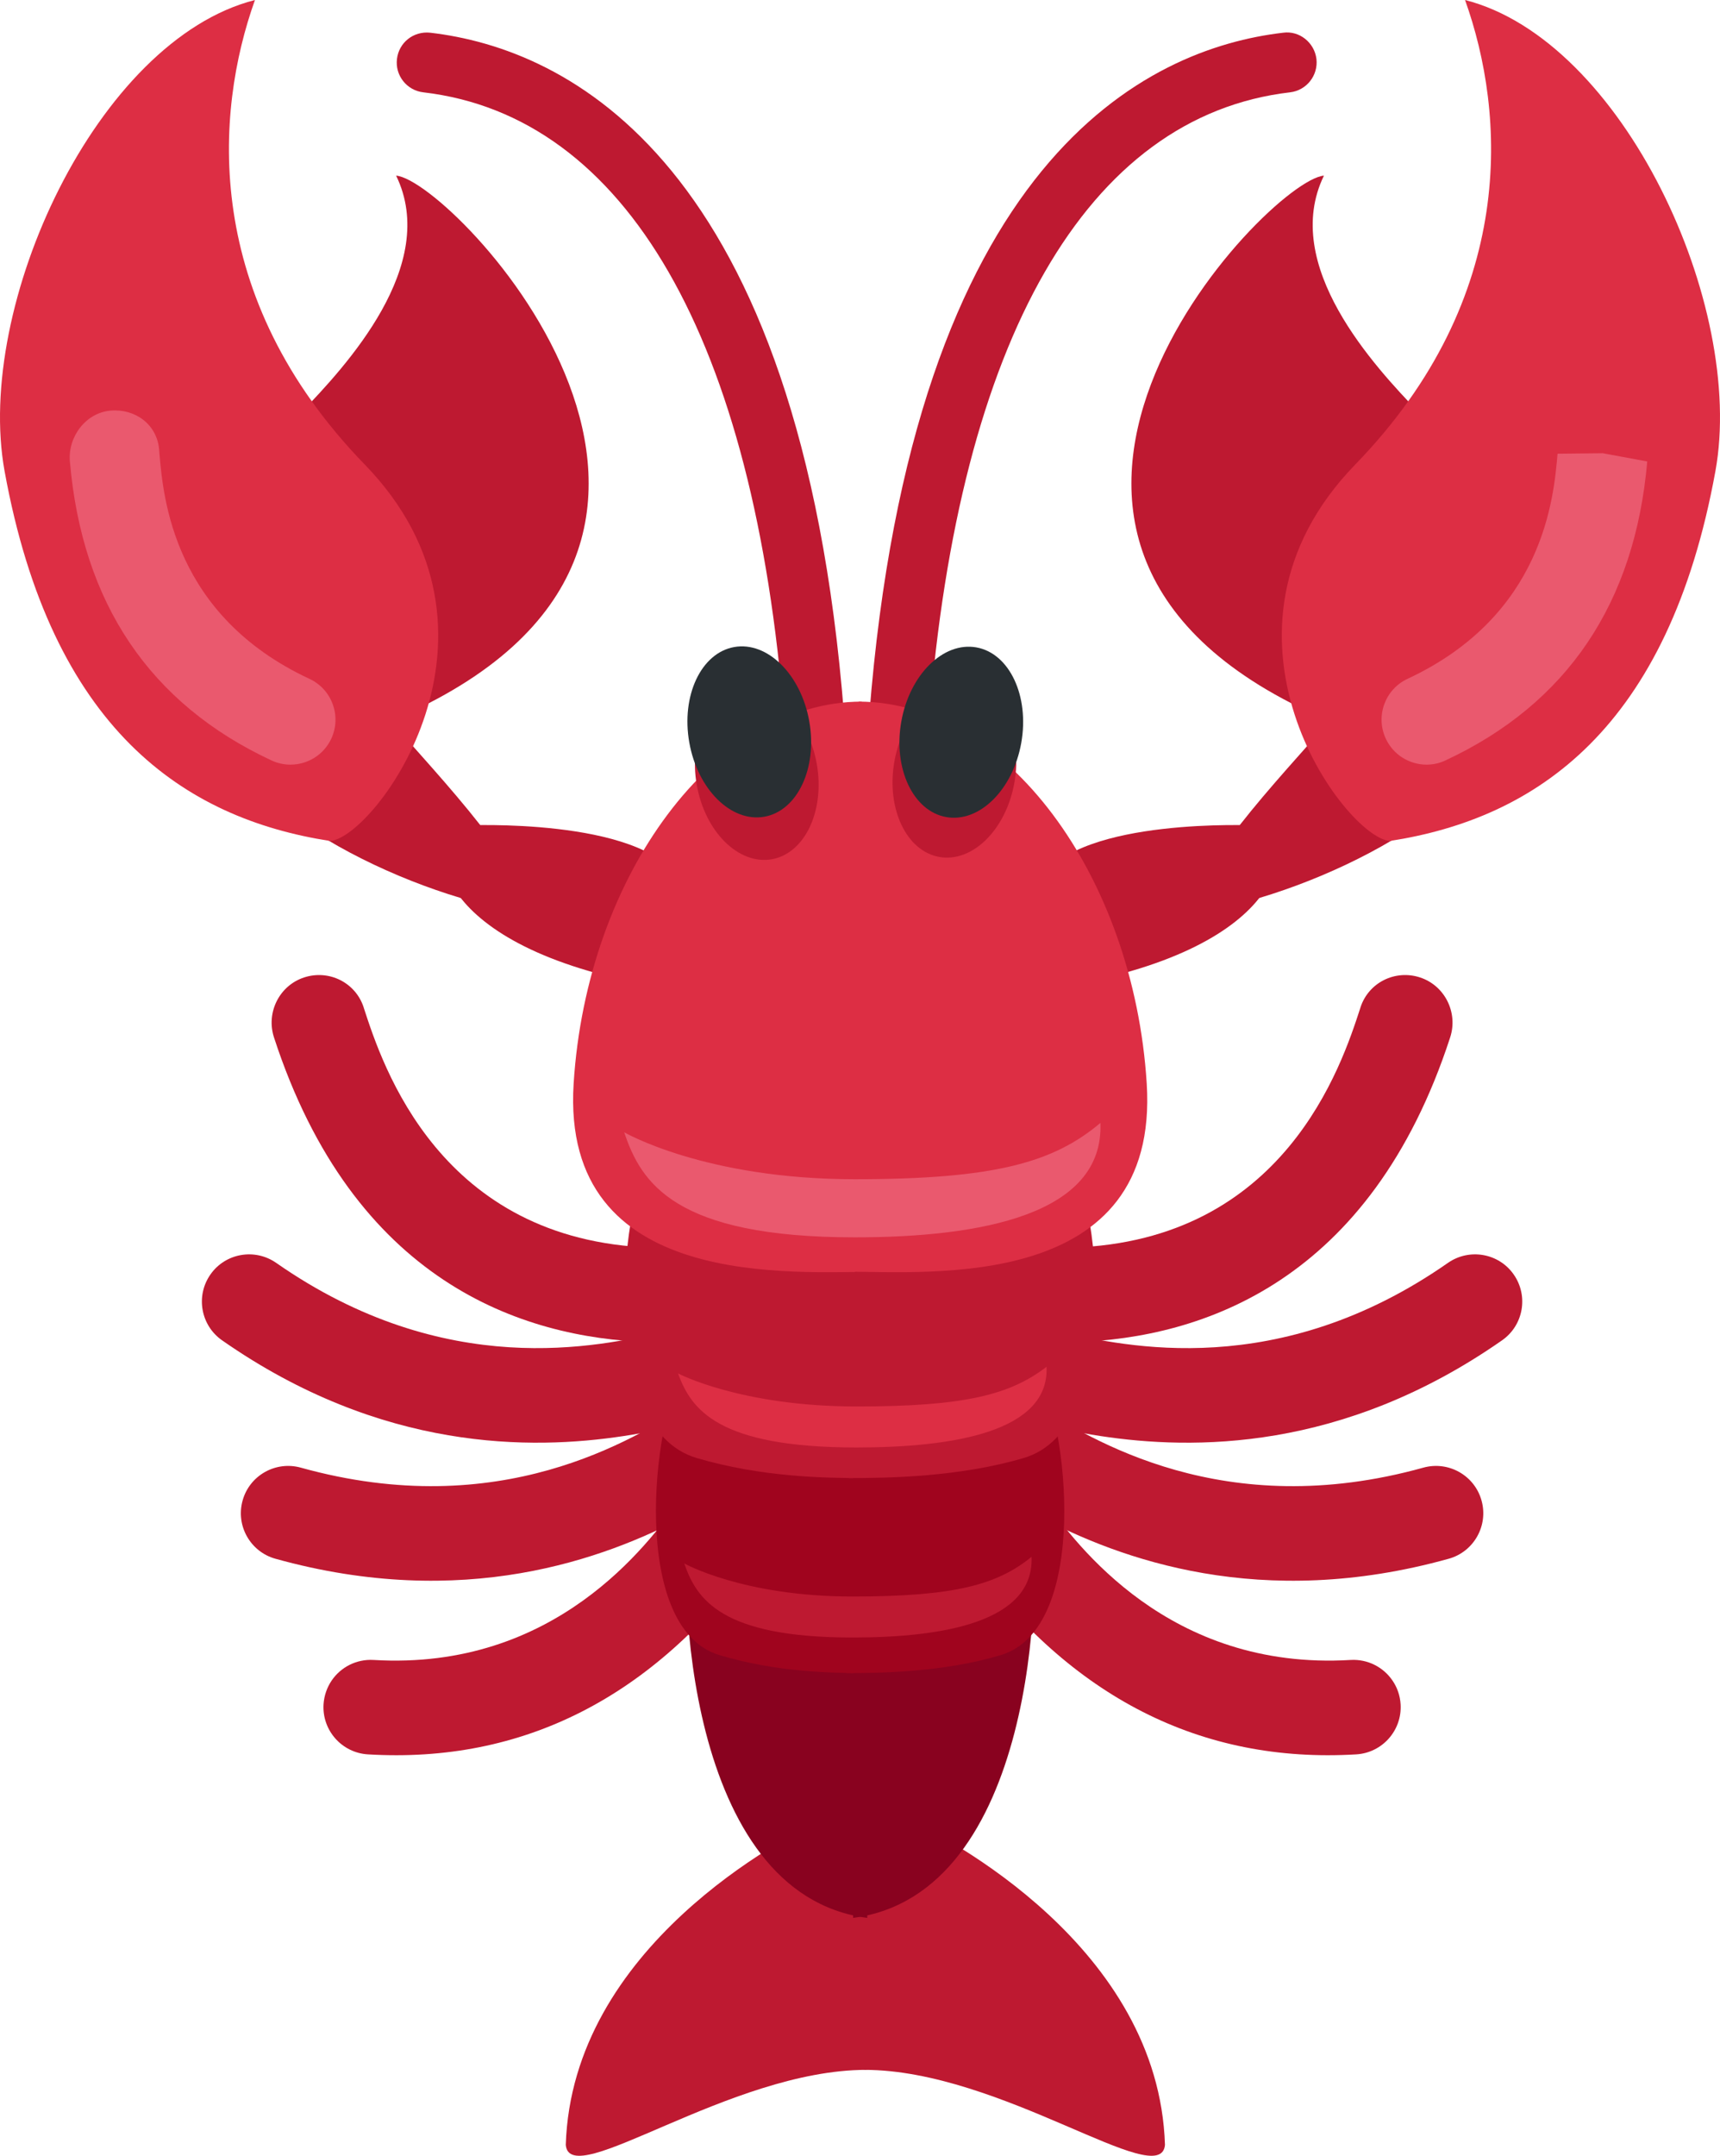 <?xml version="1.0" encoding="UTF-8" standalone="no"?>
<svg
   xmlns:dc="http://purl.org/dc/elements/1.1/"
   xmlns:cc="http://creativecommons.org/ns#"
   xmlns:rdf="http://www.w3.org/1999/02/22-rdf-syntax-ns#"
   xmlns:svg="http://www.w3.org/2000/svg"
   xmlns="http://www.w3.org/2000/svg"
   xmlns:sodipodi="http://sodipodi.sourceforge.net/DTD/sodipodi-0.dtd"
   xmlns:inkscape="http://www.inkscape.org/namespaces/inkscape"
   viewBox="0 0 28.671 35.915"
   id="svg2"
   version="1.1"
   inkscape:version="0.91 r13725"
   sodipodi:docname="1f99e.svg"
   width="28.671"
   height="35.915">
  <defs
     id="defs70" />
  <sodipodi:namedview
     pagecolor="#ffffff"
     bordercolor="#666666"
     borderopacity="1"
     objecttolerance="10"
     gridtolerance="10"
     guidetolerance="10"
     inkscape:pageopacity="0"
     inkscape:pageshadow="2"
     inkscape:window-width="640"
     inkscape:window-height="480"
     id="namedview68"
     showgrid="false"
     inkscape:zoom="6.5555556"
     inkscape:cx="14.030007"
     inkscape:cy="17.957492"
     inkscape:window-x="0"
     inkscape:window-y="0"
     inkscape:window-maximized="0"
     inkscape:current-layer="svg2" />
  <g
     id="g4"
     style="fill:#be1931"
     transform="translate(-3.97,-0.042)">
    <path
       d="m 14.847,22.402 -0.064,0 C 12.666,22.333 9.864,21.396 8.537,17.325 8.402,16.912 8.626,16.461 9.04,16.326 c 0.414,-0.135 0.857,0.085 0.992,0.499 l 0.003,0.011 c 0.312,0.959 1.263,3.876 4.8,3.991 0.435,0.015 0.776,0.378 0.762,0.812 -0.014,0.415 -0.344,0.743 -0.75,0.763 z m -5.348,5.637 c 0.151,-0.221 0.411,-0.359 0.698,-0.342 3.034,0.181 4.578,-1.938 5.086,-2.634 0.256,-0.352 0.749,-0.429 1.1,-0.173 0.352,0.256 0.414,0.747 0.173,1.1 -1.698,2.33 -3.869,3.434 -6.453,3.28 -0.434,-0.026 -0.766,-0.399 -0.74,-0.834 0.01,-0.148 0.059,-0.284 0.136,-0.397 z"
       id="path6"
       inkscape:connector-curvature="0" />
    <path
       d="m 14.362,23.967 c 0.421,-0.064 0.767,-0.141 1.022,-0.2 l 0.179,-0.04 c 0.426,-0.092 0.695,-0.511 0.603,-0.937 -0.092,-0.425 -0.515,-0.698 -0.937,-0.603 l -0.193,0.043 c -1.087,0.245 -3.635,0.824 -6.463,-1.149 -0.357,-0.248 -0.849,-0.161 -1.096,0.195 -0.249,0.357 -0.161,0.848 0.195,1.096 2.665,1.86 5.165,1.826 6.69,1.595 z"
       id="path8"
       inkscape:connector-curvature="0" />
    <path
       d="m 15.403,25.298 c 0.376,-0.199 1.053,-0.624 1.053,-0.624 0.371,-0.228 0.487,-0.712 0.259,-1.084 -0.227,-0.37 -0.718,-0.488 -1.084,-0.259 l -0.168,0.105 c -0.944,0.591 -3.156,1.981 -6.479,1.057 -0.419,-0.116 -0.854,0.129 -0.97,0.548 -0.117,0.419 0.129,0.854 0.548,0.97 3.131,0.87 5.479,0.009 6.841,-0.713 z"
       id="path10"
       inkscape:connector-curvature="0" />
  </g>
  <g
     id="g12"
     style="fill:#be1931"
     transform="translate(-3.97,-0.042)">
    <path
       d="m 21.833,22.402 0.064,0 c 2.117,-0.069 4.919,-1.006 6.246,-5.077 0.135,-0.413 -0.089,-0.864 -0.503,-0.999 -0.414,-0.135 -0.857,0.085 -0.992,0.499 l -0.003,0.011 c -0.312,0.959 -1.263,3.876 -4.8,3.991 -0.435,0.015 -0.776,0.378 -0.762,0.812 0.015,0.415 0.344,0.743 0.75,0.763 z m 5.348,5.637 C 27.03,27.818 26.77,27.68 26.483,27.697 c -3.034,0.181 -4.578,-1.938 -5.086,-2.634 -0.256,-0.352 -0.749,-0.429 -1.1,-0.173 -0.352,0.256 -0.414,0.747 -0.173,1.1 1.698,2.33 3.869,3.434 6.453,3.28 0.434,-0.026 0.766,-0.399 0.74,-0.834 -0.009,-0.148 -0.058,-0.284 -0.136,-0.397 z"
       id="path14"
       inkscape:connector-curvature="0" />
    <path
       d="m 22.318,23.967 c -0.421,-0.064 -0.767,-0.141 -1.022,-0.2 l -0.179,-0.04 c -0.426,-0.092 -0.695,-0.511 -0.603,-0.937 0.092,-0.425 0.515,-0.698 0.937,-0.603 l 0.193,0.043 c 1.087,0.245 3.635,0.824 6.463,-1.149 0.357,-0.248 0.849,-0.161 1.096,0.195 0.249,0.357 0.161,0.848 -0.195,1.096 -2.664,1.86 -5.165,1.826 -6.69,1.595 z"
       id="path16"
       inkscape:connector-curvature="0" />
    <path
       d="m 21.277,25.298 c -0.376,-0.199 -1.053,-0.624 -1.053,-0.624 -0.371,-0.228 -0.487,-0.712 -0.259,-1.084 0.227,-0.37 0.718,-0.488 1.084,-0.259 l 0.168,0.105 c 0.944,0.591 3.156,1.981 6.479,1.057 0.419,-0.116 0.854,0.129 0.97,0.548 0.117,0.419 -0.129,0.854 -0.548,0.97 -3.131,0.87 -5.479,0.009 -6.841,-0.713 z"
       id="path18"
       inkscape:connector-curvature="0" />
  </g>
  <path
     d="m 5.013,6.88 c 0.752,-0.779 2.316,-2.461 1.59,-3.954 0.949,0.077 6.757,6.159 -0.06,9.073 -1.072,-0.137 -1.53,-5.119 -1.53,-5.119 z m 8.772,23.394 c -0.726,0.329 -4.25,2.171 -4.354,5.46 0.069,0.789 2.73,-1.25 5.01,-1.25 l 0,-3.454 -0.656,-0.756 z"
     id="path20"
     inkscape:connector-curvature="0"
     style="fill:#be1931" />
  <path
     d="m 15.065,30.274 c 0.726,0.329 4.25,2.171 4.354,5.46 -0.069,0.789 -2.73,-1.25 -5.01,-1.25 l 0,-3.454 0.656,-0.756 z M 3.665,11.971 c 0.133,1.429 2.975,2.889 5.023,3.227 0.262,-0.57 -1.354,-2.237 -2.227,-3.246 -0.488,-0.564 -0.701,-1.904 -2.185,-1.321 -1.484,0.583 -0.611,1.34 -0.611,1.34 z"
     id="path22"
     inkscape:connector-curvature="0"
     style="fill:#be1931" />
  <path
     d="m 7.772,13.751 c -0.655,0 -0.83,1.754 2.489,2.544 3.319,0.79 1.56,-0.878 1.048,-1.667 -0.656,-1.009 -3.537,-0.877 -3.537,-0.877 z"
     id="path24"
     inkscape:connector-curvature="0"
     style="fill:#be1931" />
  <path
     d="m 11.495,25.34 c -0.187,0.987 -0.075,6.217 2.961,6.612 l 0,-7.006 -2.961,0.394 z"
     id="path26"
     inkscape:connector-curvature="0"
     style="fill:#89021f" />
  <path
     d="m 23.659,6.88 c -0.752,-0.779 -2.316,-2.461 -1.59,-3.954 -0.949,0.077 -6.757,6.159 0.06,9.073 1.072,-0.137 1.53,-5.119 1.53,-5.119 z"
     id="path28"
     inkscape:connector-curvature="0"
     style="fill:#be1931" />
  <path
     d="m 25.006,11.971 c -0.133,1.429 -2.975,2.889 -5.023,3.227 -0.262,-0.57 1.354,-2.237 2.227,-3.246 0.488,-0.564 0.701,-1.904 2.185,-1.321 1.484,0.583 0.611,1.34 0.611,1.34 z"
     id="path30"
     inkscape:connector-curvature="0"
     style="fill:#be1931" />
  <path
     d="m 20.9,13.751 c 0.655,0 0.83,1.754 -2.489,2.544 -3.319,0.79 -1.56,-0.878 -1.048,-1.667 0.655,-1.009 3.537,-0.877 3.537,-0.877 z"
     id="path32"
     inkscape:connector-curvature="0"
     style="fill:#be1931" />
  <path
     d="m 24.421,0 c 2.633,0.67 4.675,5.092 4.174,7.847 -0.782,4.302 -2.992,5.787 -5.428,6.164 -0.748,-0.058 -3.293,-3.474 -0.576,-6.272 2.717,-2.798 2.505,-5.856 1.83,-7.739 z"
     id="path34"
     inkscape:connector-curvature="0"
     style="fill:#dd2e44" />
  <path
     d="m 13.571,12.458 c -0.258,0 -0.478,-0.199 -0.498,-0.461 -0.498,-6.35 -2.635,-10.064 -6.018,-10.459 -0.274,-0.032 -0.471,-0.28 -0.438,-0.555 0.032,-0.273 0.274,-0.468 0.555,-0.438 2.264,0.264 6.17,2.093 6.898,11.374 0.021,0.275 -0.184,0.516 -0.459,0.538 l -0.04,10e-4 z m 1.418,0 -0.04,-10e-4 c -0.275,-0.021 -0.481,-0.262 -0.459,-0.538 0.728,-9.281 4.635,-11.11 6.899,-11.374 0.27,-0.038 0.522,0.164 0.555,0.438 0.031,0.274 -0.165,0.523 -0.439,0.555 -3.383,0.395 -5.52,4.109 -6.018,10.459 -0.02,0.262 -0.239,0.461 -0.498,0.461 z"
     id="path36"
     inkscape:connector-curvature="0"
     style="fill:#be1931" />
  <path
     d="m 14.411,22.998 c 0,1 0.019,3.326 0.019,4.876 -0.576,0 -1.491,-0.016 -2.438,-0.3 -1.497,-0.45 -1.113,-3.901 -0.614,-4.701 l 3.033,0.125 z"
     id="path38"
     inkscape:connector-curvature="0"
     style="fill:#a0041e" />
  <path
     d="m 14.365,19.197 c 0,1.113 0.022,3.702 0.022,5.428 -0.655,0 -1.696,-0.017 -2.773,-0.334 -1.703,-0.501 -1.266,-4.342 -0.699,-5.233 l 3.45,0.139 z"
     id="path40"
     inkscape:connector-curvature="0"
     style="fill:#be1931" />
  <path
     d="m 14.365,11.689 c 0,2.169 0.279,8.822 0.279,9.497 -1.397,0 -5.301,0.337 -5.082,-3.134 0.218,-3.47 2.358,-6.363 4.803,-6.363 z"
     id="path42"
     inkscape:connector-curvature="0"
     style="fill:#dd2e44" />
  <path
     d="m 17.182,25.34 c 0.187,0.987 0.075,6.217 -2.961,6.612 l 0,-7.006 2.961,0.394 z"
     id="path44"
     inkscape:connector-curvature="0"
     style="fill:#89021f" />
  <path
     d="m 14.265,22.998 c 0,1 -0.152,3.326 -0.152,4.876 0.576,0 1.624,-0.016 2.57,-0.3 1.497,-0.45 1.113,-3.901 0.614,-4.701 l -3.032,0.125 z"
     id="path46"
     inkscape:connector-curvature="0"
     style="fill:#a0041e" />
  <path
     d="m 14.312,19.197 c 0,1.113 -0.165,3.702 -0.165,5.428 0.655,0 1.84,-0.017 2.916,-0.334 1.703,-0.501 1.266,-4.342 0.699,-5.233 l -3.45,0.139 z"
     id="path48"
     inkscape:connector-curvature="0"
     style="fill:#be1931" />
  <path
     d="m 14.312,11.689 c 0,2.169 -0.21,8.822 -0.21,9.497 1.397,0 5.231,0.337 5.013,-3.134 -0.218,-3.471 -2.358,-6.363 -4.803,-6.363 z M 4.25,0 c -2.633,0.67 -4.675,5.092 -4.174,7.847 0.782,4.302 2.992,5.787 5.428,6.164 0.748,-0.058 3.293,-3.474 0.576,-6.272 -2.717,-2.798 -2.504,-5.856 -1.83,-7.739 z"
     id="path50"
     inkscape:connector-curvature="0"
     style="fill:#dd2e44" />
  <ellipse
     transform="matrix(0.985,-0.175,0.175,0.985,0,0)"
     cx="10.159"
     cy="14.903"
     rx="1.015"
     ry="1.435"
     id="ellipse52"
     style="fill:#be1931" />
  <ellipse
     transform="matrix(0.175,-0.985,0.985,0.175,0,0)"
     cx="-9.878"
     cy="17.906"
     rx="1.435"
     ry="1.015"
     id="ellipse54"
     style="fill:#be1931" />
  <ellipse
     transform="matrix(0.985,-0.175,0.175,0.985,0,0)"
     cx="10.16"
     cy="14.184"
     rx="1.015"
     ry="1.435"
     id="ellipse56"
     style="fill:#292f33" />
  <ellipse
     transform="matrix(0.175,-0.985,0.985,0.175,0,0)"
     cx="-9.204"
     cy="17.903"
     rx="1.435"
     ry="1.015"
     id="ellipse58"
     style="fill:#292f33" />
  <path
     d="m 10.405,18.864 c 0.281,0.844 0.844,1.75 3.844,1.75 2.094,0 4.156,-0.375 4.094,-1.906 -0.781,0.656 -1.75,0.938 -4.094,0.938 -2.5,0 -3.844,-0.782 -3.844,-0.782 z"
     id="path60"
     inkscape:connector-curvature="0"
     style="fill:#ea596e" />
  <path
     d="m 11.302,22.881 c 0.218,0.595 0.653,1.234 2.975,1.234 1.62,0 3.217,-0.264 3.168,-1.344 -0.605,0.463 -1.354,0.661 -3.168,0.661 -1.935,-10e-4 -2.975,-0.551 -2.975,-0.551 z"
     id="path62"
     inkscape:connector-curvature="0"
     style="fill:#dd2e44" />
  <path
     d="m 11.406,26.047 c 0.205,0.595 0.615,1.234 2.803,1.234 1.527,0 3.031,-0.264 2.986,-1.344 -0.57,0.463 -1.276,0.661 -2.986,0.661 -1.823,0 -2.803,-0.551 -2.803,-0.551 z"
     id="path64"
     inkscape:connector-curvature="0"
     style="fill:#be1931" />
  <path
     d="m 4.842,12.739 c -0.106,0 -0.214,-0.022 -0.316,-0.07 -2.026,-0.944 -3.157,-2.62 -3.361,-4.98 -0.036,-0.412 0.265,-0.812 0.677,-0.848 0.413,-0.036 0.773,0.231 0.81,0.643 l 0.006,0.076 c 0.064,0.737 0.233,2.693 2.501,3.75 0.375,0.175 0.538,0.621 0.363,0.997 -0.127,0.272 -0.397,0.432 -0.68,0.432 z m 18.938,0 c -0.282,0 -0.553,-0.16 -0.68,-0.433 -0.175,-0.375 -0.013,-0.822 0.363,-0.997 2.268,-1.057 2.437,-3.013 2.5,-3.75 l 0.754,-0.008 0.741,0.137 c -0.205,2.36 -1.336,4.036 -3.362,4.98 -0.102,0.049 -0.21,0.071 -0.316,0.071 z"
     id="path66"
     inkscape:connector-curvature="0"
     style="fill:#ea596e" />
</svg>
